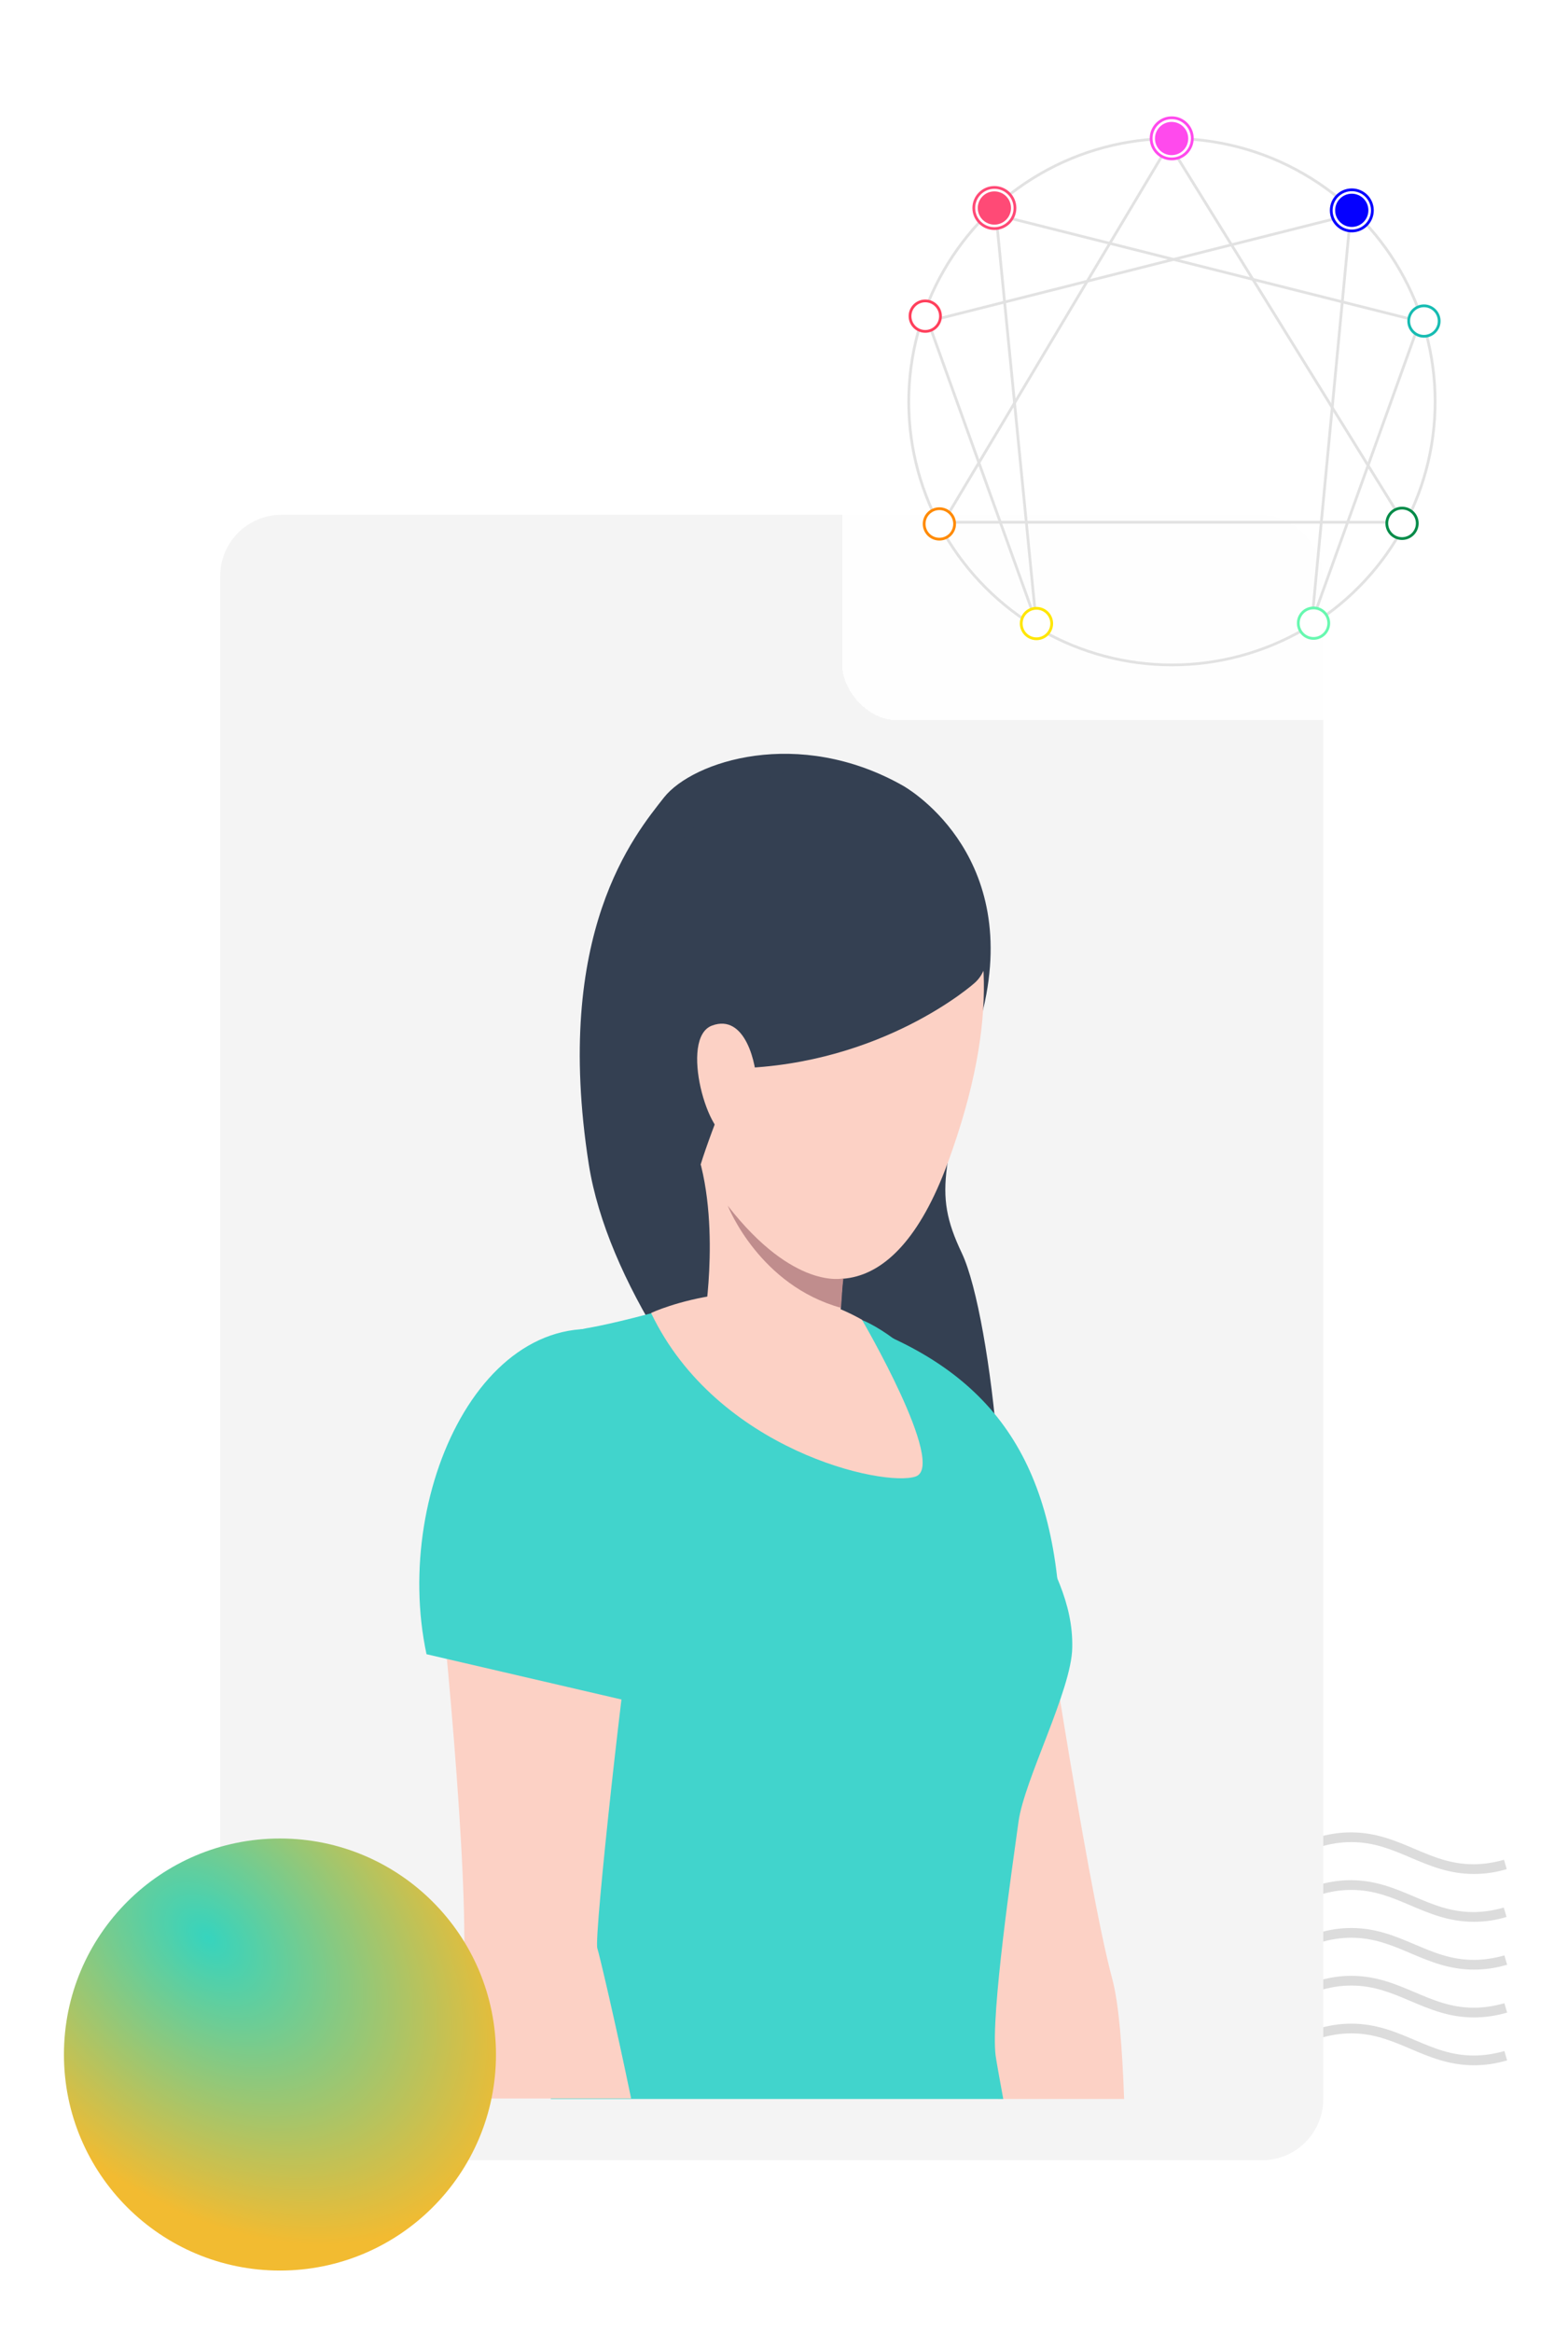 <svg width="310" height="461" viewBox="0 0 510 761" fill="none" xmlns="http://www.w3.org/2000/svg">
<path d="M480.166 674C472.008 674 465.635 671.272 459.517 668.671C453.398 666.07 447.599 663.596 440.142 663.596C432.622 663.596 426.886 666.07 420.768 668.671C414.65 671.272 408.277 674 400.119 674C391.961 674 385.588 671.272 379.47 668.671C373.352 666.07 367.552 663.596 360.096 663.596C352.575 663.596 346.839 666.07 340.721 668.671C334.603 671.272 328.23 674 320.072 674C311.915 674 305.541 671.272 299.423 668.671C293.305 666.07 287.505 663.596 280.049 663.596C272.529 663.596 266.793 666.07 260.674 668.671C254.556 671.272 248.183 674 240.026 674C236.457 674 232.888 673.493 229.191 672.414L230.083 669.369C233.525 670.384 236.775 670.828 240.026 670.828C247.546 670.828 253.282 668.354 259.4 665.753C265.518 663.152 271.891 660.424 280.049 660.424C288.206 660.424 294.58 663.152 300.698 665.753C306.816 668.354 312.616 670.828 320.072 670.828C327.593 670.828 333.328 668.354 339.447 665.753C345.565 663.152 351.938 660.424 360.096 660.424C368.253 660.424 374.626 663.152 380.745 665.753C386.863 668.354 392.662 670.828 400.119 670.828C407.639 670.828 413.375 668.354 419.493 665.753C425.611 663.152 431.985 660.424 440.142 660.424C448.3 660.424 454.673 663.152 460.791 665.753C466.909 668.354 472.709 670.828 480.166 670.828C483.416 670.828 486.666 670.321 490.108 669.369L491 672.414C487.304 673.493 483.798 674 480.166 674Z" fill="#DCDCDC"/>
<path d="M480.166 658.394C472.008 658.394 465.635 655.666 459.517 653.065C453.398 650.464 447.599 647.99 440.142 647.99C432.622 647.99 426.886 650.464 420.768 653.065C414.65 655.666 408.277 658.394 400.119 658.394C391.961 658.394 385.588 655.666 379.47 653.065C373.352 650.464 367.552 647.99 360.096 647.99C352.575 647.99 346.839 650.464 340.721 653.065C334.603 655.666 328.23 658.394 320.072 658.394C311.915 658.394 305.541 655.666 299.423 653.065C293.305 650.464 287.505 647.99 280.049 647.99C272.529 647.99 266.793 650.464 260.674 653.065C254.556 655.666 248.183 658.394 240.026 658.394C236.457 658.394 232.888 657.887 229.191 656.808L230.083 653.763C233.525 654.778 236.775 655.222 240.026 655.222C247.546 655.222 253.282 652.748 259.4 650.147C265.518 647.546 271.891 644.818 280.049 644.818C288.206 644.818 294.58 647.546 300.698 650.147C306.816 652.748 312.616 655.222 320.072 655.222C327.593 655.222 333.328 652.748 339.447 650.147C345.565 647.546 351.938 644.818 360.096 644.818C368.253 644.818 374.626 647.546 380.745 650.147C386.863 652.748 392.662 655.222 400.119 655.222C407.639 655.222 413.375 652.748 419.493 650.147C425.611 647.546 431.985 644.818 440.142 644.818C448.3 644.818 454.673 647.546 460.791 650.147C466.909 652.748 472.709 655.222 480.166 655.222C483.416 655.222 486.666 654.715 490.108 653.763L491 656.808C487.304 657.887 483.798 658.394 480.166 658.394Z" fill="#DCDCDC"/>
<path d="M480.166 642.788C472.008 642.788 465.635 640.06 459.517 637.459C453.398 634.858 447.599 632.384 440.142 632.384C432.622 632.384 426.886 634.858 420.768 637.459C414.65 640.06 408.277 642.788 400.119 642.788C391.961 642.788 385.588 640.06 379.47 637.459C373.352 634.858 367.552 632.384 360.096 632.384C352.575 632.384 346.839 634.858 340.721 637.459C334.603 640.06 328.23 642.788 320.072 642.788C311.915 642.788 305.541 640.06 299.423 637.459C293.305 634.858 287.505 632.384 280.049 632.384C272.529 632.384 266.793 634.858 260.674 637.459C254.556 640.06 248.183 642.788 240.026 642.788C236.457 642.788 232.888 642.28 229.191 641.202L230.083 638.157C233.525 639.172 236.775 639.616 240.026 639.616C247.546 639.616 253.282 637.142 259.4 634.541C265.518 631.94 271.891 629.212 280.049 629.212C288.206 629.212 294.58 631.94 300.698 634.541C306.816 637.142 312.616 639.616 320.072 639.616C327.593 639.616 333.328 637.142 339.447 634.541C345.565 631.94 351.938 629.212 360.096 629.212C368.253 629.212 374.626 631.94 380.745 634.541C386.863 637.142 392.662 639.616 400.119 639.616C407.639 639.616 413.375 637.142 419.493 634.541C425.611 631.94 431.985 629.212 440.142 629.212C448.3 629.212 454.673 631.94 460.791 634.541C466.909 637.142 472.709 639.616 480.166 639.616C483.416 639.616 486.666 639.109 490.108 638.157L491 641.202C487.304 642.28 483.798 642.788 480.166 642.788Z" fill="#DCDCDC"/>
<path d="M480.166 627.182C472.008 627.182 465.635 624.454 459.517 621.853C453.398 619.252 447.599 616.778 440.142 616.778C432.622 616.778 426.886 619.252 420.768 621.853C414.65 624.454 408.277 627.182 400.119 627.182C391.961 627.182 385.588 624.454 379.47 621.853C373.352 619.252 367.552 616.778 360.096 616.778C352.575 616.778 346.839 619.252 340.721 621.853C334.603 624.454 328.23 627.182 320.072 627.182C311.915 627.182 305.541 624.454 299.423 621.853C293.305 619.252 287.505 616.778 280.049 616.778C272.529 616.778 266.793 619.252 260.675 621.853C254.365 624.454 247.992 627.182 239.834 627.182C236.265 627.182 232.696 626.674 229 625.596L229.892 622.551C233.334 623.503 236.584 624.01 239.834 624.01C247.355 624.01 253.09 621.536 259.209 618.935C265.327 616.334 271.7 613.606 279.858 613.606C288.015 613.606 294.388 616.334 300.507 618.935C306.625 621.536 312.424 624.01 319.881 624.01C327.401 624.01 333.137 621.536 339.255 618.935C345.374 616.334 351.747 613.606 359.904 613.606C368.062 613.606 374.435 616.334 380.553 618.935C386.672 621.536 392.471 624.01 399.928 624.01C407.448 624.01 413.184 621.536 419.302 618.935C425.42 616.334 431.793 613.606 439.951 613.606C448.109 613.606 454.482 616.334 460.6 618.935C466.718 621.536 472.518 624.01 479.974 624.01C483.225 624.01 486.475 623.503 489.917 622.551L490.809 625.596C487.304 626.674 483.798 627.182 480.166 627.182Z" fill="#DCDCDC"/>
<path d="M480.166 611.576C472.008 611.576 465.635 608.848 459.517 606.247C453.398 603.646 447.599 601.172 440.142 601.172C432.622 601.172 426.886 603.646 420.768 606.247C414.65 608.848 408.277 611.576 400.119 611.576C391.961 611.576 385.588 608.848 379.47 606.247C373.352 603.646 367.552 601.172 360.096 601.172C352.575 601.172 346.839 603.646 340.721 606.247C334.603 608.848 328.23 611.576 320.072 611.576C311.915 611.576 305.541 608.848 299.423 606.247C293.305 603.646 287.505 601.172 280.049 601.172C272.401 601.172 266.602 603.646 260.483 606.247C254.365 608.848 247.992 611.576 239.834 611.576C236.265 611.576 232.696 611.068 229 609.99L229.892 606.945C233.334 607.96 236.584 608.404 239.834 608.404C247.355 608.404 253.09 605.93 259.209 603.329C265.391 600.728 271.764 598 279.921 598C288.079 598 294.452 600.728 300.57 603.329C306.689 605.93 312.488 608.404 319.945 608.404C327.465 608.404 333.201 605.93 339.319 603.329C345.437 600.728 351.81 598 359.968 598C368.126 598 374.499 600.728 380.617 603.329C386.735 605.93 392.535 608.404 399.991 608.404C407.512 608.404 413.248 605.93 419.366 603.329C425.484 600.728 431.857 598 440.015 598C448.172 598 454.546 600.728 460.664 603.329C466.782 605.93 472.582 608.404 480.038 608.404C483.288 608.404 486.539 607.896 489.98 606.945L490.872 609.99C487.304 611.068 483.798 611.576 480.166 611.576Z" fill="#DCDCDC"/>
<g filter="url(#filter0_d)">
<rect x="71" y="148" width="360" height="537" rx="20" fill="#F4F4F4"/>
</g>
<g clip-path="url(#clip0)">
<path d="M293.785 256.39C293.785 256.39 332.3 277.479 320.031 329.272C307.762 381.065 303.103 388.043 313.043 408.977C322.982 429.912 331.679 517.681 321.118 533.808C310.558 549.935 203.245 455.498 191.287 379.979C179.484 304.306 206.351 272.362 215.824 260.266C225.298 248.326 259.774 237.161 293.785 256.39Z" fill="#344052"/>
<path d="M366 685H324.845C322.826 664.686 320.963 650.575 321.429 648.559C322.05 645.147 280.429 536.289 276.547 527.14C272.664 518.146 257.445 493.955 255.426 471.315C253.407 448.52 283.069 439.371 283.069 439.371C323.137 446.504 336.803 501.864 336.803 501.864C336.803 501.864 353.576 614.133 362.117 645.768C364.292 653.831 365.379 668.097 366 685Z" fill="#FCD1C5"/>
<path d="M345.19 528.846L283.846 554.587C283.846 554.587 227.472 414.87 274.683 430.532C321.895 446.194 343.171 475.347 345.19 528.846Z" fill="#41D4CC"/>
<path d="M331.523 594.595C329.66 608.396 322.361 657.553 324.069 670.889C324.379 673.06 325.311 678.177 326.554 685H178.863C182.745 671.044 186.317 658.638 188.492 651.35C195.635 627.624 188.802 621.267 185.23 602.193C183.832 594.75 178.863 580.639 173.427 564.666C171.564 559.394 169.7 553.812 167.992 548.229C161.469 528.07 158.519 507.446 156.655 495.506C147.803 438.751 191.442 433.323 191.442 433.323C207.749 430.377 236.169 421.538 236.169 421.538L280.585 430.842C280.585 430.842 284.778 432.393 290.99 437.045C293.941 439.216 297.357 442.162 300.929 445.729C305.743 450.691 315.527 464.957 325.156 480.619C328.107 485.426 331.057 490.388 333.853 495.196C342.86 510.858 349.383 523.418 349.072 537.685C348.917 551.486 333.387 580.794 331.523 594.595Z" fill="#41D4CC"/>
<path d="M280.429 430.687C280.429 430.687 308.228 478.293 297.978 481.86C287.573 485.426 233.063 473.331 211.631 428.516C211.631 428.361 247.506 412.079 280.429 430.687Z" fill="#FCD1C5"/>
<path d="M276.547 452.397C276.547 452.397 251.854 462.786 229.336 428.361C229.336 428.361 235.392 389.284 222.658 366.644C209.923 344.003 278.255 393.781 278.255 393.781C278.255 393.781 277.168 398.433 275.926 405.256C275.305 408.822 274.683 412.854 274.217 417.196C273.907 420.763 273.596 424.639 273.441 428.361C273.286 437.355 273.907 446.039 276.547 452.397Z" fill="#FCD1C5"/>
<path d="M215.048 505.585C209.923 531.792 173.427 564.511 173.427 564.511C171.564 559.239 169.7 553.657 167.992 548.074C193.151 531.947 215.048 505.585 215.048 505.585Z" fill="#393D63"/>
<path d="M205.885 526.364C203.556 535.979 192.84 632.432 194.082 635.843C194.704 637.704 199.984 660.034 205.109 684.845H157.276C152.462 668.873 149.511 655.537 150.132 648.094C153.238 615.529 142.057 511.633 142.057 511.633C142.057 511.633 132.117 448.83 184.298 440.922C184.298 440.922 215.203 444.953 217.067 467.748C219.086 490.544 208.215 516.905 205.885 526.364Z" fill="#FCD1C5"/>
<path d="M138.33 539.855L203.09 554.897C203.09 554.897 254.494 455.188 208.215 437.045C159.45 417.816 126.682 485.426 138.33 539.855Z" fill="#41D4CC"/>
<path d="M287.729 261.972C287.729 261.972 344.103 282.596 308.384 379.669C272.664 476.587 199.829 363.077 210.855 303.375C221.881 243.829 287.729 261.972 287.729 261.972Z" fill="#FCD1C5"/>
<path d="M317.08 320.898C317.08 320.898 287.418 347.415 239.586 348.656C239.586 348.656 228.404 375.793 226.696 384.166C226.696 384.166 179.64 303.375 233.684 262.592C287.884 221.654 336.959 303.996 317.08 320.898Z" fill="#344052"/>
<path d="M246.108 354.393C246.108 347.26 242.381 330.668 231.51 334.699C220.639 338.731 230.423 372.536 237.566 370.83C237.566 370.83 246.108 371.451 246.108 354.393Z" fill="#FCD1C5"/>
<path d="M273.596 426.81C247.195 419.522 236.945 394.246 236.635 393.47C258.222 421.228 274.373 417.196 274.373 417.196C273.907 420.918 273.907 423.244 273.596 426.81Z" fill="#C08D8D"/>
</g>
<g filter="url(#filter1_bd)">
<rect x="274" width="217" height="217" rx="18.083" fill="white" fill-opacity="0.95" shape-rendering="crispEdges"/>
<path d="M337.292 184.902L324.181 51.99C370.294 63.593 462.519 86.8 462.519 86.8L427.256 184.902L439.915 51.99L302.029 86.8L337.292 184.902Z" stroke="#E2E2E2" stroke-width="0.904"/>
<path d="M380.692 28.933L307.002 152.352H457.094L380.692 28.933Z" stroke="#E2E2E2" stroke-width="0.904"/>
<circle cx="381.608" cy="113.02" r="85.896" transform="rotate(-0.073 381.608 113.02)" stroke="#E2E2E2" stroke-width="0.904"/>
<circle cx="305.709" cy="152.9" r="4.973" transform="rotate(-0.073 305.709 152.9)" fill="white" stroke="#FF8A00" stroke-width="0.904"/>
<circle cx="301.101" cy="85.094" r="4.973" transform="rotate(-0.073 301.101 85.094)" fill="white" stroke="#FF405C" stroke-width="0.904"/>
<circle cx="323.661" cy="49.802" r="6.716" transform="rotate(-0.073 323.661 49.802)" fill="white" stroke="#FF4A76" stroke-width="0.904"/>
<circle cx="381.54" cy="27.069" r="6.716" transform="rotate(-0.073 381.54 27.069)" fill="white" stroke="#FF4AED" stroke-width="0.904"/>
<circle cx="440.311" cy="50.577" r="6.716" transform="rotate(-0.073 440.311 50.577)" fill="white" stroke="#0500FF" stroke-width="0.904"/>
<circle cx="323.661" cy="49.802" r="5.425" transform="rotate(-0.073 323.661 49.802)" fill="#FF4A76"/>
<circle cx="381.499" cy="27.125" r="5.425" transform="rotate(-0.073 381.499 27.125)" fill="#FF4AED"/>
<circle cx="440.299" cy="50.558" r="5.425" transform="rotate(-0.073 440.299 50.558)" fill="#0500FF"/>
<circle cx="463.854" cy="86.695" r="4.973" transform="rotate(-0.073 463.854 86.695)" fill="white" stroke="#17BCB2" stroke-width="0.904"/>
<circle cx="456.704" cy="152.708" r="4.973" transform="rotate(-0.073 456.704 152.708)" fill="white" stroke="#008B48" stroke-width="0.904"/>
<circle cx="427.813" cy="185.295" r="4.973" transform="rotate(-0.073 427.813 185.295)" fill="white" stroke="#68F8B0" stroke-width="0.904"/>
<circle cx="337.396" cy="185.41" r="4.973" transform="rotate(-0.073 337.396 185.41)" fill="white" stroke="#FFE600" stroke-width="0.904"/>
<path d="M452.811 39.846V31.403H451.887L449.773 33.581L450.406 34.226L451.76 32.796V39.846H452.811ZM460.458 39.846V38.91H456.319C458.673 37.049 460.42 35.479 460.42 33.758C460.42 32.074 458.99 31.277 457.585 31.277C456.395 31.277 455.294 31.758 454.648 32.606L455.294 33.277C455.787 32.644 456.572 32.214 457.585 32.214C458.458 32.214 459.344 32.682 459.344 33.758C459.344 35.214 457.699 36.619 454.661 39.011V39.846H460.458ZM464.018 35.441C465.233 35.441 466.068 34.555 466.068 33.378C466.068 32.188 465.233 31.277 464.018 31.277C462.815 31.277 461.992 32.188 461.992 33.378C461.992 34.555 462.815 35.441 464.018 35.441ZM463.904 39.846L469.309 31.403H468.612L463.22 39.846H463.904ZM468.423 39.998C469.625 39.998 470.461 39.112 470.461 37.935C470.461 36.745 469.625 35.834 468.423 35.834C467.22 35.834 466.397 36.745 466.397 37.935C466.397 39.112 467.22 39.998 468.423 39.998ZM464.018 34.808C463.271 34.808 462.752 34.175 462.752 33.378C462.752 32.543 463.271 31.922 464.018 31.922C464.777 31.922 465.309 32.543 465.309 33.378C465.309 34.175 464.777 34.808 464.018 34.808ZM468.423 39.365C467.663 39.365 467.144 38.733 467.144 37.935C467.144 37.1 467.663 36.479 468.423 36.479C469.182 36.479 469.714 37.1 469.714 37.935C469.714 38.733 469.182 39.365 468.423 39.365Z" fill="white"/>
<path d="M302.431 33.604L305.886 25.883V25.161H300.127V26.098H304.671L301.266 33.604H302.431ZM312.911 33.604V32.667H308.772C311.126 30.807 312.873 29.237 312.873 27.515C312.873 25.832 311.443 25.034 310.038 25.034C308.848 25.034 307.746 25.515 307.101 26.364L307.746 27.035C308.24 26.401 309.025 25.971 310.038 25.971C310.911 25.971 311.797 26.439 311.797 27.515C311.797 28.971 310.151 30.376 307.113 32.769V33.604H312.911ZM316.47 29.199C317.685 29.199 318.521 28.313 318.521 27.136C318.521 25.946 317.685 25.034 316.47 25.034C315.268 25.034 314.445 25.946 314.445 27.136C314.445 28.313 315.268 29.199 316.47 29.199ZM316.356 33.604L321.761 25.161H321.065L315.673 33.604H316.356ZM320.875 33.756C322.078 33.756 322.913 32.87 322.913 31.693C322.913 30.503 322.078 29.591 320.875 29.591C319.673 29.591 318.85 30.503 318.85 31.693C318.85 32.87 319.673 33.756 320.875 33.756ZM316.47 28.566C315.723 28.566 315.204 27.933 315.204 27.136C315.204 26.3 315.723 25.68 316.47 25.68C317.23 25.68 317.761 26.3 317.761 27.136C317.761 27.933 317.23 28.566 316.47 28.566ZM320.875 33.123C320.116 33.123 319.597 32.49 319.597 31.693C319.597 30.857 320.116 30.237 320.875 30.237C321.635 30.237 322.166 30.857 322.166 31.693C322.166 32.49 321.635 33.123 320.875 33.123Z" fill="white"/>
<path d="M374.415 11V2.557H373.491L371.377 4.734L372.01 5.38L373.365 3.949V11H374.415ZM381.05 11V8.861H382.24V7.937H381.05V2.557H379.607L375.987 7.987V8.861H380V11H381.05ZM380 7.937H377.038L380 3.532V7.937ZM385.239 6.595C386.454 6.595 387.29 5.709 387.29 4.532C387.29 3.342 386.454 2.43 385.239 2.43C384.036 2.43 383.214 3.342 383.214 4.532C383.214 5.709 384.036 6.595 385.239 6.595ZM385.125 11L390.53 2.557H389.834L384.442 11H385.125ZM389.644 11.152C390.847 11.152 391.682 10.266 391.682 9.089C391.682 7.899 390.847 6.987 389.644 6.987C388.442 6.987 387.619 7.899 387.619 9.089C387.619 10.266 388.442 11.152 389.644 11.152ZM385.239 5.962C384.492 5.962 383.973 5.329 383.973 4.532C383.973 3.696 384.492 3.076 385.239 3.076C385.998 3.076 386.53 3.696 386.53 4.532C386.53 5.329 385.998 5.962 385.239 5.962ZM389.644 10.519C388.885 10.519 388.366 9.886 388.366 9.089C388.366 8.253 388.885 7.633 389.644 7.633C390.404 7.633 390.935 8.253 390.935 9.089C390.935 9.886 390.404 10.519 389.644 10.519Z" fill="white"/>
</g>
<g filter="url(#filter2_d)">
<circle cx="80.5" cy="660.5" r="70.5" fill="url(#paint0_radial)"/>
</g>
<defs>
<filter id="filter0_d" x="51" y="148" width="400" height="577" filterUnits="userSpaceOnUse" color-interpolation-filters="sRGB">
<feFlood flood-opacity="0" result="BackgroundImageFix"/>
<feColorMatrix in="SourceAlpha" type="matrix" values="0 0 0 0 0 0 0 0 0 0 0 0 0 0 0 0 0 0 127 0" result="hardAlpha"/>
<feOffset dy="20"/>
<feGaussianBlur stdDeviation="10"/>
<feComposite in2="hardAlpha" operator="out"/>
<feColorMatrix type="matrix" values="0 0 0 0 0 0 0 0 0 0 0 0 0 0 0 0 0 0 0.1 0"/>
<feBlend mode="normal" in2="BackgroundImageFix" result="effect1_dropShadow"/>
<feBlend mode="normal" in="SourceGraphic" in2="effect1_dropShadow" result="shape"/>
</filter>
<filter id="filter1_bd" x="255.917" y="-3.617" width="253.167" height="256.783" filterUnits="userSpaceOnUse" color-interpolation-filters="sRGB">
<feFlood flood-opacity="0" result="BackgroundImageFix"/>
<feGaussianBlur in="BackgroundImage" stdDeviation="1.808"/>
<feComposite in2="SourceAlpha" operator="in" result="effect1_backgroundBlur"/>
<feColorMatrix in="SourceAlpha" type="matrix" values="0 0 0 0 0 0 0 0 0 0 0 0 0 0 0 0 0 0 127 0" result="hardAlpha"/>
<feOffset dy="18.083"/>
<feGaussianBlur stdDeviation="9.042"/>
<feComposite in2="hardAlpha" operator="out"/>
<feColorMatrix type="matrix" values="0 0 0 0 0 0 0 0 0 0 0 0 0 0 0 0 0 0 0.1 0"/>
<feBlend mode="normal" in2="effect1_backgroundBlur" result="effect2_dropShadow"/>
<feBlend mode="normal" in="SourceGraphic" in2="effect2_dropShadow" result="shape"/>
</filter>
<filter id="filter2_d" x="0" y="580" width="181" height="181" filterUnits="userSpaceOnUse" color-interpolation-filters="sRGB">
<feFlood flood-opacity="0" result="BackgroundImageFix"/>
<feColorMatrix in="SourceAlpha" type="matrix" values="0 0 0 0 0 0 0 0 0 0 0 0 0 0 0 0 0 0 127 0" result="hardAlpha"/>
<feOffset dx="10" dy="10"/>
<feGaussianBlur stdDeviation="10"/>
<feComposite in2="hardAlpha" operator="out"/>
<feColorMatrix type="matrix" values="0 0 0 0 0 0 0 0 0 0 0 0 0 0 0 0 0 0 0.1 0"/>
<feBlend mode="normal" in2="BackgroundImageFix" result="effect1_dropShadow"/>
<feBlend mode="normal" in="SourceGraphic" in2="effect1_dropShadow" result="shape"/>
</filter>
<radialGradient id="paint0_radial" cx="0" cy="0" r="1" gradientUnits="userSpaceOnUse" gradientTransform="translate(57 622.312) rotate(44.193) scale(117.992 80.382)">
<stop stop-color="#36D4BE"/>
<stop offset="1" stop-color="#F2BB31"/>
</radialGradient>
<clipPath id="clip0">
<rect width="230" height="439" fill="white" transform="translate(136 246)"/>
</clipPath>
</defs>
</svg>

